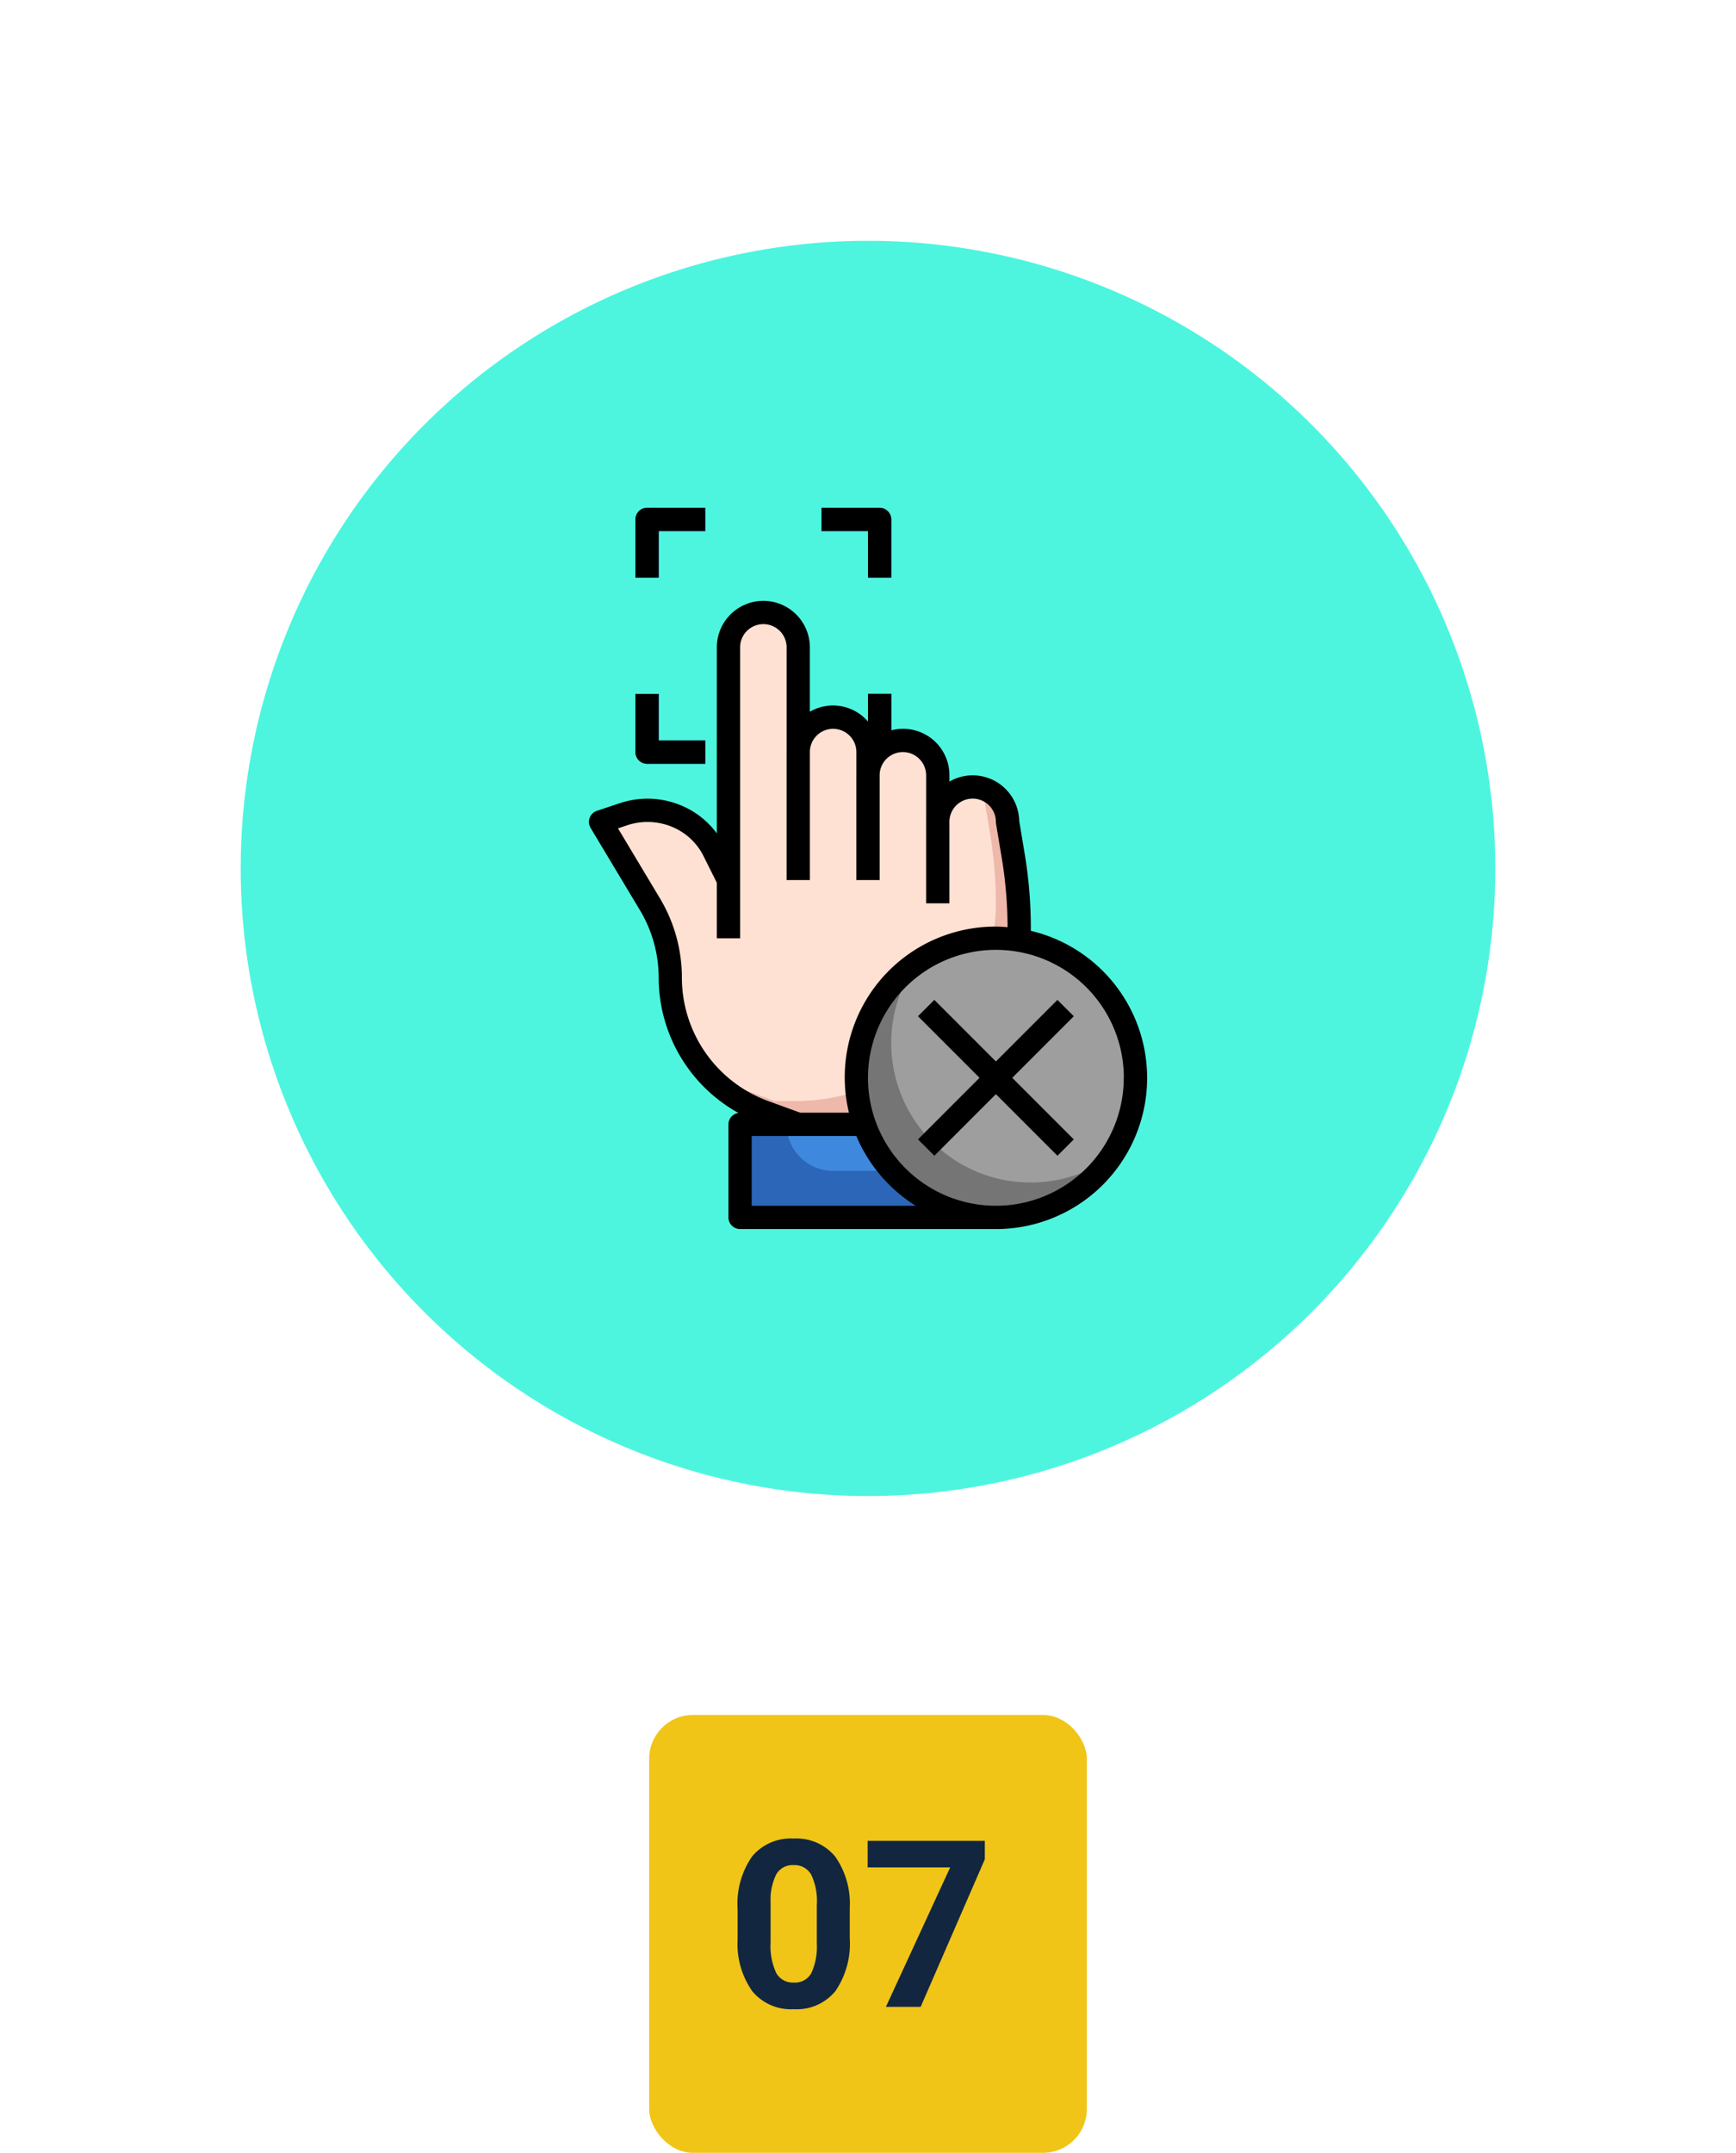 <svg xmlns="http://www.w3.org/2000/svg" xmlns:xlink="http://www.w3.org/1999/xlink" width="119" height="147.5" viewBox="0 0 119 147.5">
  <defs>
    <filter id="Trazado_836181" x="0" y="0" width="119" height="119" filterUnits="userSpaceOnUse">
      <feOffset input="SourceAlpha"/>
      <feGaussianBlur stdDeviation="5.5" result="blur"/>
      <feFlood flood-color="#fff" flood-opacity="0.659"/>
      <feComposite operator="in" in2="blur"/>
      <feComposite in="SourceGraphic"/>
    </filter>
  </defs>
  <g id="Grupo_1105951" data-name="Grupo 1105951" transform="translate(-6099.5 10353.5)">
    <g id="Grupo_1105254" data-name="Grupo 1105254" transform="translate(4987 -15177)">
      <g transform="matrix(1, 0, 0, 1, 1112.5, 4823.5)" filter="url(#Trazado_836181)">
        <path id="Trazado_836181-2" data-name="Trazado 836181" d="M43,0A43,43,0,1,1,0,43,43,43,0,0,1,43,0Z" transform="translate(16.5 16.5)" fill="#4df5df"/>
      </g>
      <g id="fingerprint-scan_3924692" transform="translate(1144.87 4857.292)">
        <path id="Trazado_890785" data-name="Trazado 890785" d="M31.985,21.782H28V20.188h3.188V17h1.594v3.985A.8.8,0,0,1,31.985,21.782Z" transform="translate(-4.059 -3.247)" fill="#1a489c"/>
        <path id="Trazado_890786" data-name="Trazado 890786" d="M34.505,45.069l.022-.042a30,30,0,0,0,2.758-18.349L36.9,24.347a2.391,2.391,0,1,0-4.782,0V21.158a2.391,2.391,0,0,0-4.782,0V19.564a2.391,2.391,0,0,0-4.782,0V12.391a2.391,2.391,0,1,0-4.782,0V28.332l-1.005-2.01a4.958,4.958,0,0,0-1.685-1.913,5.155,5.155,0,0,0-4.477-.6L9,24.347l3.387,5.646a9.784,9.784,0,0,1,1.395,5.034,9.784,9.784,0,0,0,6.441,9.2l2.327.847Z" transform="translate(-0.203 -1.827)" fill="#eeb8ab"/>
        <path id="Trazado_890787" data-name="Trazado 890787" d="M35.691,25.085,35.3,22.753a2.377,2.377,0,0,0-.112-.685,2.359,2.359,0,0,0-3.077,2.28V21.158a2.354,2.354,0,0,0-.092-.622,2.386,2.386,0,0,0-4.69.622V19.564a2.391,2.391,0,0,0-4.782,0V12.391a2.391,2.391,0,1,0-4.782,0V28.332l-1.005-2.01a5.256,5.256,0,0,0-1.685-1.913c-.045-.029-.093-.05-.139-.08a5.1,5.1,0,0,0-4.339-.521L9,24.347l3.387,5.646a9.784,9.784,0,0,1,1.395,5.034A9.772,9.772,0,0,0,15.9,41.1a9.766,9.766,0,0,0,2.724,1.524l2.327.847h1.3A13.746,13.746,0,0,0,36.083,30.62c.01-.207.016-.409.016-.6a29.992,29.992,0,0,0-.408-4.934Z" transform="translate(-0.203 -1.827)" fill="#ffe1d3"/>
        <path id="Trazado_890788" data-name="Trazado 890788" d="M21,54H38.535v6.376H21Z" transform="translate(-2.639 -10.757)" fill="#2b66b9"/>
        <path id="Trazado_890789" data-name="Trazado 890789" d="M28.188,57.188H39.347V54H25A3.188,3.188,0,0,0,28.188,57.188Z" transform="translate(-3.45 -10.757)" fill="#3e88de"/>
        <g id="Grupo_1105278" data-name="Grupo 1105278" transform="translate(16.767 17.738)">
          <path id="Trazado_890790" data-name="Trazado 890790" d="M25,22h1.594v8.767H25Z" transform="translate(-20.218 -22)" fill="#eeb8ab"/>
          <path id="Trazado_890791" data-name="Trazado 890791" d="M19,33h1.594v3.985H19Z" transform="translate(-19 -24.233)" fill="#eeb8ab"/>
          <path id="Trazado_890792" data-name="Trazado 890792" d="M31,24h1.594v7.173H31Z" transform="translate(-21.436 -22.406)" fill="#eeb8ab"/>
          <path id="Trazado_890793" data-name="Trazado 890793" d="M37,28h1.594v5.579H37Z" transform="translate(-22.653 -23.218)" fill="#eeb8ab"/>
        </g>
        <path id="Trazado_890794" data-name="Trazado 890794" d="M16.782,21.782H12.8a.8.8,0,0,1-.8-.8V17h1.594v3.188h3.188Z" transform="translate(-0.812 -3.247)" fill="#1a489c"/>
        <path id="Trazado_890795" data-name="Trazado 890795" d="M13.594,5.782H12V1.8a.8.8,0,0,1,.8-.8h3.985V2.594H13.594Z" transform="translate(-0.812 0)" fill="#1a489c"/>
        <path id="Trazado_890796" data-name="Trazado 890796" d="M32.782,5.782H31.188V2.594H28V1h3.985a.8.8,0,0,1,.8.8Z" transform="translate(-4.059)" fill="#1a489c"/>
        <circle id="Elipse_11915" data-name="Elipse 11915" cx="9.5" cy="9.5" r="9.5" transform="translate(26.128 30.708)" fill="#747574"/>
        <path id="Trazado_890797" data-name="Trazado 890797" d="M41.173,38a9.509,9.509,0,0,0-5.457,1.716A9.557,9.557,0,0,0,49.021,53.022,9.557,9.557,0,0,0,41.173,38Z" transform="translate(-5.277 -7.51)" fill="#9d9e9d"/>
        <path id="Trazado_890798" data-name="Trazado 890798" d="M46.984,44.42l-1.127-1.127-4.219,4.219L37.42,43.293,36.293,44.42l4.219,4.219-4.219,4.219,1.127,1.127,4.219-4.219,4.219,4.219,1.127-1.127-4.219-4.219Z" transform="translate(-5.743 -8.584)" fill="#bcbdbc"/>
        <path id="Trazado_890799" data-name="Trazado 890799" d="M46.984,52.857l-4.219-4.219,4.219-4.219-1.127-1.127-4.219,4.219L37.42,43.293,36.293,44.42l4.219,4.219L36.73,52.421a9.773,9.773,0,0,0,1.127,1.127l3.782-3.782,4.219,4.219Z" transform="translate(-5.743 -8.584)" fill="#dfe0df"/>
        <path id="Trazado_890800" data-name="Trazado 890800" d="M11.5,30.2a8.991,8.991,0,0,1,1.281,4.623,10.619,10.619,0,0,0,5.473,9.266.787.787,0,0,0-.691.776v6.376a.8.8,0,0,0,.8.8H35.9a10.356,10.356,0,0,0,2.391-20.434v-.2a30.93,30.93,0,0,0-.418-5.063l-.379-2.272a3.188,3.188,0,0,0-4.782-2.69v-.428a3.177,3.177,0,0,0-3.985-3.084v-2.5H27.129v1.9a3.159,3.159,0,0,0-3.985-.673V12.188a3.188,3.188,0,1,0-6.376,0V24.935a5.777,5.777,0,0,0-1.451-1.388,5.983,5.983,0,0,0-5.173-.693l-1.6.533a.8.8,0,0,0-.431,1.167Zm7.657,20.245V45.663h7.173A10.409,10.409,0,0,0,30.4,50.446Zm25.505-8.767A8.767,8.767,0,1,1,35.9,32.911a8.767,8.767,0,0,1,8.767,8.767ZM10.649,24.367a4.384,4.384,0,0,1,3.784.507,4.172,4.172,0,0,1,1.415,1.6l.921,1.842v3.8h1.594V12.188a1.594,1.594,0,0,1,3.188,0V28.129h1.594V19.361a1.594,1.594,0,1,1,3.188,0v8.767h1.594V20.955a1.594,1.594,0,0,1,3.188,0v8.767h1.594V24.144a1.594,1.594,0,1,1,3.188,0,.814.814,0,0,0,.011.132l.389,2.333a29.33,29.33,0,0,1,.4,4.75c-.264-.021-.528-.041-.8-.041A10.326,10.326,0,0,0,25.824,44.069H22.488l-2.2-.8a9.011,9.011,0,0,1-5.916-8.449,10.578,10.578,0,0,0-1.509-5.446L9.993,24.586Z" transform="translate(0 -1.624)"/>
        <path id="Trazado_890801" data-name="Trazado 890801" d="M12,20.985a.8.8,0,0,0,.8.8h3.985V20.188H13.594V17H12Z" transform="translate(-0.812 -3.247)"/>
        <path id="Trazado_890802" data-name="Trazado 890802" d="M13.594,2.594h3.188V1H12.8a.8.8,0,0,0-.8.8V5.782h1.594Z" transform="translate(-0.812)"/>
        <path id="Trazado_890803" data-name="Trazado 890803" d="M32.782,5.782V1.8a.8.8,0,0,0-.8-.8H28V2.594h3.188V5.782Z" transform="translate(-4.059)"/>
        <path id="Trazado_890804" data-name="Trazado 890804" d="M37.42,43.293,36.293,44.42l4.219,4.219-4.219,4.219,1.127,1.127,4.219-4.219,4.219,4.219,1.127-1.127-4.219-4.219,4.219-4.219-1.127-1.127-4.219,4.219Z" transform="translate(-5.743 -8.584)"/>
      </g>
    </g>
    <rect id="Rectángulo_405336" data-name="Rectángulo 405336" width="30" height="30" rx="3" transform="translate(6144 -10236)" fill="#f0c518"/>
    <path id="Trazado_891252" data-name="Trazado 891252" d="M8.75,10.3a5.762,5.762,0,0,1-.977,3.609,3.409,3.409,0,0,1-2.859,1.25A3.433,3.433,0,0,1,2.07,13.93a5.594,5.594,0,0,1-1.008-3.516V8.32A5.687,5.687,0,0,1,2.051,4.7,3.434,3.434,0,0,1,4.9,3.469,3.437,3.437,0,0,1,7.742,4.691,5.576,5.576,0,0,1,8.75,8.2Zm-2.258-2.3a4.165,4.165,0,0,0-.387-2.061A1.307,1.307,0,0,0,4.9,5.289,1.284,1.284,0,0,0,3.723,5.9a3.9,3.9,0,0,0-.4,1.92v2.768A4.372,4.372,0,0,0,3.7,12.659a1.29,1.29,0,0,0,1.215.676,1.268,1.268,0,0,0,1.2-.649A4.268,4.268,0,0,0,6.492,10.7Zm11.516-3.11L13.609,15H11.227l4.406-9.555H9.977V3.625h8.031Z" transform="translate(6149 -10231)" fill="#12263f"/>
  </g>
</svg>

